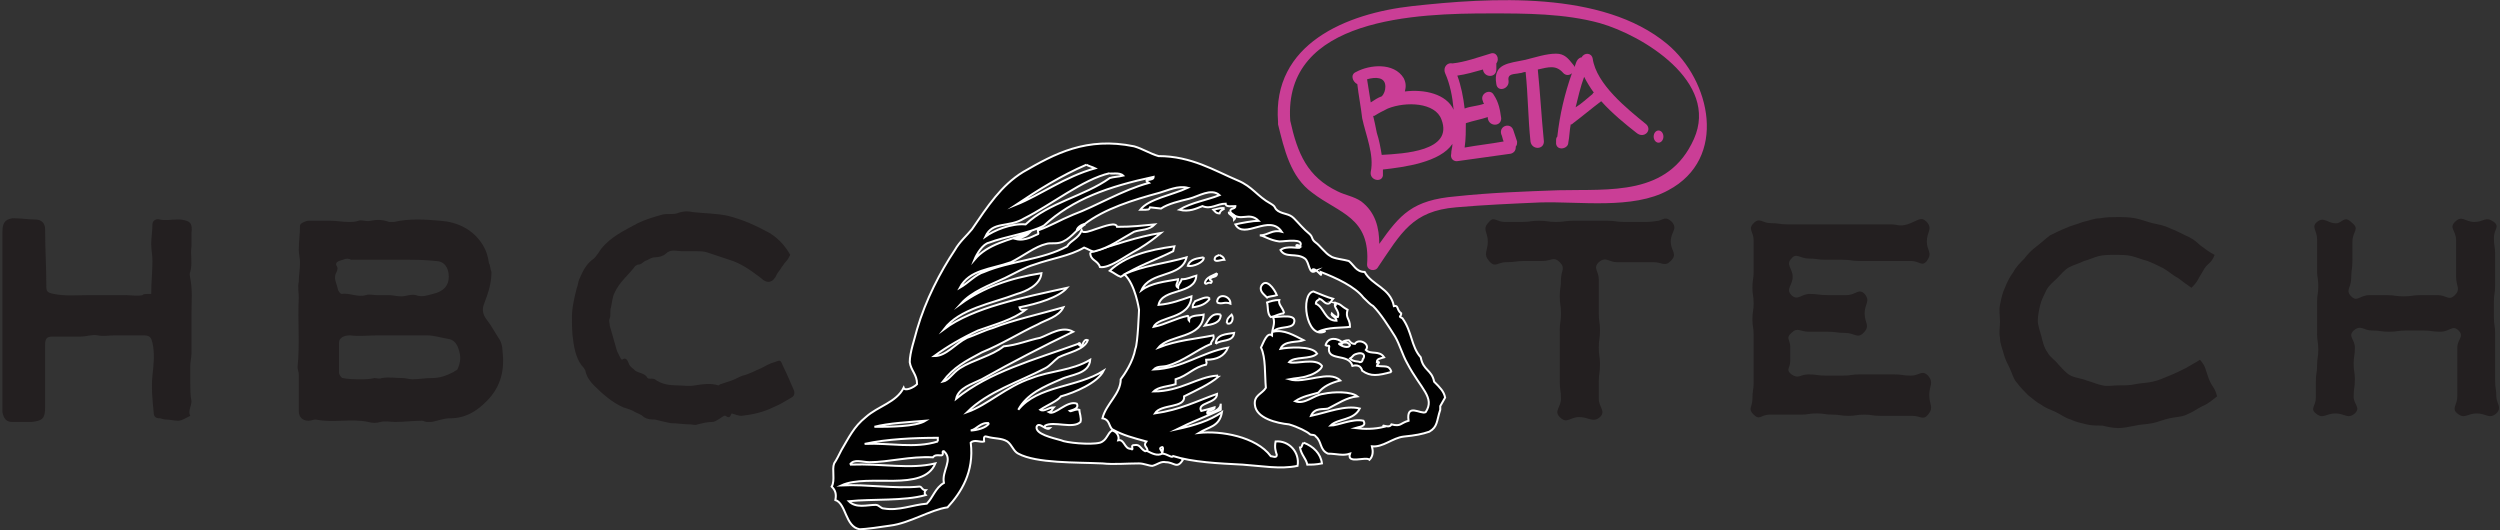 <?xml version="1.0" encoding="utf-8"?>
<!-- Generator: Adobe Illustrator 21.0.0, SVG Export Plug-In . SVG Version: 6.00 Build 0)  -->
<!DOCTYPE svg PUBLIC "-//W3C//DTD SVG 1.1//EN" "http://www.w3.org/Graphics/SVG/1.1/DTD/svg11.dtd">
<svg version="1.1" id="Layer_1" xmlns="http://www.w3.org/2000/svg" xmlns:xlink="http://www.w3.org/1999/xlink" x="0px" y="0px"
	 viewBox="0 0 205 43.5" style="enable-background:new 0 0 205 43.5;" xml:space="preserve">
<rect x="0" y="0" width="205" height="43.5" fill="#333333" stroke="none"/>
<style type="text/css">
	.st0{fill:#231F20;}
	.st1{fill:#010101;stroke:#FFFFFF;stroke-width:0.165;stroke-miterlimit:10;}
	.st2{fill:#CA3E96;}
</style>
<g id="nDZFYP_6_">
	<g>
		<path class="st0" d="M40.3,22.3c0,1-0.3,1.8-0.6,2.6c-0.2,0.5-0.1,0.9,0.2,1.3c0.4,0.5,0.7,1.1,1.1,1.7c0.1,0.2,0.2,0.5,0.2,0.8
			c0.2,1.6-0.1,3-1.3,4.2c-0.8,0.8-1.7,1.4-3,1.4c-0.5,0-1,0.2-1.5,0.3c-0.1,0-0.3,0-0.4,0c-0.1,0-0.3-0.1-0.4-0.1
			c-0.7,0-1.5,0.1-2.2,0.1c-0.4,0-0.8-0.1-1.2,0c-0.3,0.1-0.7,0.1-1,0c-1.4-0.3-2.9,0.1-4.3-0.2c-0.2,0-0.4,0.1-0.6,0.1
			c-0.5,0-0.8-0.3-0.8-0.8c0-1,0-2,0-3c0-0.2-0.1-0.4-0.1-0.6c0.2-1.9,0-3.8,0.1-5.7c0-0.4-0.1-0.9,0-1.3c0-0.5,0.1-1,0.1-1.6
			c0-0.3-0.1-0.7-0.1-1c0-0.7,0.1-1.3,0.1-2c0-0.2,0.5-0.4,0.7-0.4c0.6,0,1.2,0,1.8,0c0.5,0,1,0.1,1.5,0.1c0.3,0,0.5,0,0.8-0.1
			c0.3-0.1,0.6,0.1,1,0c0.5-0.1,1-0.1,1.5,0.1c0.1,0,0.3,0,0.4,0c1.3-0.3,2.6-0.2,3.8-0.1c1.4,0.1,2.7,0.7,3.5,2
			c0.3,0.5,0.4,0.9,0.5,1.5C40.2,21.7,40.2,22.1,40.3,22.3z M31,27.5c-0.8,0-1.5,0.1-2.3,0c-0.5,0-0.9,0.2-0.9,0.6
			c0,0.8,0,1.7,0,2.5c0,0.1,0.2,0.4,0.3,0.4c0.5,0.1,1,0.1,1.5,0.1c0.4,0,0.7,0,1.1-0.1c0.2,0,0.4,0.1,0.6,0c0.6-0.1,1.1,0,1.7,0
			c0.3,0,0.5,0.1,0.8,0.1c0.5,0,1.1-0.1,1.6-0.1c0.7,0,1.2-0.2,1.8-0.5c0.1-0.1,0.2-0.1,0.3-0.2c0.2-0.4,0.3-0.9,0.2-1.3
			c-0.1-0.5-0.3-1.1-0.9-1.2c-0.6-0.1-1.2-0.3-1.8-0.3C33.6,27.5,32.3,27.5,31,27.5z M36.8,22.7c0-0.8-0.4-1.3-1.1-1.3
			c-0.9-0.1-1.7-0.1-2.6-0.1c-1.3,0-2.5,0-3.8,0c-0.2,0-0.4,0-0.5,0c-0.4-0.2-0.6,0-1,0.1c-0.2,0.1-0.3,0.2-0.2,0.4
			c0.1,0.1,0.1,0.3,0,0.5c-0.3,0.5,0,0.9,0.1,1.4c0,0.1,0.2,0.4,0.3,0.4c0.7-0.1,1.3,0.3,2,0.1c0.3-0.1,0.6,0,0.9,0
			c0.2,0,0.4,0,0.5,0c0.2,0,0.3,0,0.5,0c0.3,0,0.6,0.1,1,0.1c0.4,0,0.8-0.2,1.2-0.1c0.5,0.2,1,0,1.4-0.1
			C36.4,23.9,36.8,23.4,36.8,22.7z M26.1,22.3C26.1,22.3,26.1,22.3,26.1,22.3C26.1,22.3,26.1,22.3,26.1,22.3
			C26.1,22.3,26.2,22.3,26.1,22.3C26.2,22.3,26.1,22.3,26.1,22.3z"/>
		<path class="st0" d="M12.4,24.1c0-1,0.1-1.8,0.1-2.7c0-0.5-0.1-0.9-0.1-1.4c0-0.5,0.1-1.1,0.1-1.6c0-0.3,0.3-0.5,0.6-0.4
			c0.5,0.1,0.9,0,1.4,0c0.1,0,0.2,0,0.3,0c0.8,0.1,1,0.3,0.9,1.1c0,0.3,0,0.6,0,0.9c0,0.1,0,0.1,0,0.2c-0.1,0.7,0.1,1.4-0.1,2.1
			c-0.1,0.2,0,0.4,0,0.5c0.2,1,0.1,2,0.1,3c0,0.5,0,0.9,0,1.4c0,0.6,0,1.2,0,1.8c0,0.3-0.1,0.7-0.1,1c0,0.4,0,0.9,0,1.3
			c0,0.5,0,1.1,0.1,1.6c0,0.4-0.3,0.8-0.1,1.2c-0.4,0.2-0.7,0.4-1,0.4c-0.3,0-0.7-0.1-1-0.1c-0.2,0-0.4-0.1-0.5-0.1
			c-0.3,0-0.5-0.1-0.5-0.5c-0.1-1-0.2-2-0.1-3c0.1-0.9,0.2-1.8,0-2.7c-0.1-0.4-0.2-0.6-0.7-0.6c-0.8,0-1.6,0-2.4,0
			c-0.5,0-0.9,0.1-1.4,0c-0.4-0.1-0.9,0.1-1.4,0.1c-0.6,0-1.3,0-1.9,0c-0.1,0-0.2,0-0.4,0c-0.5,0-0.6,0.2-0.6,0.7c0,1.7,0,3.4,0,5.1
			c0,0.9-0.2,1.1-1.1,1.2c-0.5,0-1.1,0-1.6,0c-0.5,0-0.7-0.3-0.8-0.8c0-0.2,0-0.3,0-0.5c0-4.8,0-9.5,0-14.3c0-0.7,0.2-1,0.8-1.1
			c0.1,0,0.1,0,0.2,0c0.6,0,1.1,0.1,1.7,0.1c0.5,0,0.8,0.3,0.8,0.8c0,1.6,0.1,3.1,0.1,4.7c0,0.4,0.1,0.5,0.6,0.6
			c1,0.2,1.9,0.1,2.9,0.1c0.5,0,1,0,1.5,0c0.5,0,1,0,1.5,0c0.5,0,0.9,0.1,1.4,0C11.7,24.1,12,24.1,12.4,24.1z"/>
		<path class="st0" d="M64.8,20.9c-0.1,0.2-0.2,0.4-0.4,0.6c-0.1,0.1-0.2,0.3-0.3,0.4c-0.1,0.2-0.3,0.4-0.4,0.6
			c-0.3,0.7-0.8,0.8-1.3,0.3c-0.8-0.6-1.6-1.2-2.6-1.5c-0.6-0.2-1.2-0.4-1.8-0.6c-0.3-0.1-0.6-0.1-1-0.1c-0.4,0-0.8,0-1.1,0
			c-0.4,0-0.9-0.2-1.3,0.2c-0.2,0.2-0.6,0.3-0.9,0.3c-0.3,0-0.5,0.2-0.8,0.3c-0.2,0.1-0.3,0.3-0.6,0.3c-0.1,0-0.1,0.1-0.2,0.1
			c-0.5,0.7-1.3,1.3-1.7,2.2c-0.2,0.4-0.2,0.8-0.3,1.2c-0.1,0.3,0,0.7-0.1,0.9c-0.1,0.2,0,0.4,0,0.6c0.2,0.7,0.4,1.4,0.6,2.1
			c0.1,0.2,0.2,0.4,0.3,0.6c0,0,0.1,0.1,0.1,0.1c0.4-0.3,0.5,0.2,0.6,0.4c0.1,0.2,0.3,0.3,0.5,0.5c0.3,0.2,0.8,0.2,1,0.6
			c0.1,0.1,0.4,0,0.6,0.1c0.5,0.4,1.2,0.5,1.8,0.5c0.5,0,1,0.1,1.5,0c0.6-0.1,1.3-0.2,1.9,0c0.1,0,0.1-0.1,0.2-0.1
			c0.3-0.1,0.6-0.2,0.9-0.3c0.3-0.1,0.6-0.3,0.9-0.4c0.5-0.1,1-0.4,1.5-0.6c0.4-0.2,0.7-0.4,1.1-0.5c0.5-0.2,0.5-0.2,0.7,0.3
			c0.3,0.6,0.6,1.3,0.9,2c0.1,0.3,0,0.5-0.2,0.6c-0.5,0.3-1,0.6-1.5,0.8c-0.8,0.4-1.7,0.6-2.6,0.7c-0.2,0-0.5-0.1-0.8-0.2
			c-0.1,0.1-0.1,0.5-0.5,0.2c-0.1-0.1-0.4,0.2-0.6,0.3c-0.2,0.1-0.3,0.2-0.5,0.2c-0.4,0-0.8,0.1-1.2,0.2c-0.2,0.1-0.4,0-0.6,0
			c-0.5,0-1.1-0.1-1.6-0.1c-0.5-0.1-0.9-0.2-1.3-0.3c-0.3,0-0.6,0-0.9-0.2c-0.2-0.2-0.5-0.3-0.7-0.4c-0.3-0.2-0.7-0.3-1-0.4
			c-0.9-0.4-1.7-1.1-2.4-1.8c-0.3-0.3-0.6-0.7-0.7-1.2c0-0.1-0.1-0.1-0.1-0.2c-0.6-0.6-0.8-1.5-0.9-2.3c-0.1-0.6-0.1-1.3-0.1-1.9
			c0-0.8,0.2-1.6,0.4-2.4c0.1-0.2,0.1-0.5,0.2-0.7c0.3-0.7,0.6-1.3,1.2-1.7c0.2-0.2,0.4-0.5,0.6-0.8c0.8-1,1.9-1.5,3-2.1
			c0.6-0.3,1.3-0.5,2-0.7c0.4-0.1,0.8,0,1.2-0.1c0.5-0.2,0.9-0.2,1.4-0.1c0.9,0.1,1.9,0.1,2.8,0.3c1.2,0.3,2.3,0.8,3.4,1.4
			C63.9,19.6,64.4,20.2,64.8,20.9z M59.8,30.8C59.8,30.8,59.8,30.8,59.8,30.8C59.8,30.8,59.8,30.8,59.8,30.8
			C59.8,30.9,59.8,30.9,59.8,30.8C59.8,30.9,59.8,30.9,59.8,30.8z"/>
	</g>
</g>
<g>
	<path id="XMLID_208_" class="st1" d="M100.4,17.1c-0.1,0.1-0.3,0.1-0.4,0.4c-0.3,0-0.4-0.2-0.5-0.3C99.9,17.1,100.3,17,100.4,17.1"
		/>
	<path id="XMLID_207_" class="st1" d="M89.4,20.7c1.9-0.6,3.9-1.3,5.8-1.6c-0.6,0.5-1,0.8-1.8,1.3c-1.3,0.7-2.4,1.6-3.2,1.5
		C90,21.3,89.4,21.4,89.4,20.7"/>
	<path id="XMLID_206_" class="st1" d="M96.2,20.6c-1.4,0.7-2.9,1.2-4.3,2.1c-0.3-0.1-0.5-0.3-0.9-0.5c1.3-1.2,3.1-1.7,5.3-2
		L96.2,20.6L96.2,20.6z"/>
	<path id="XMLID_205_" class="st1" d="M100,20.9c0.1,0.1,0.3,0.1,0.4,0.4c-0.3,0-0.7,0.2-0.8,0C99.6,21,99.8,21,100,20.9"/>
	<path id="XMLID_204_" class="st1" d="M98.7,21.1c0.1,0.4-0.9,0.8-1.3,0.7C97.6,21.2,98.2,21.2,98.7,21.1"/>
	<path id="XMLID_164_" class="st1" d="M103.4,23.5c0.4-0.8,1.1,0.2,1.3,0.7c-0.3,0.1-0.7,0.1-0.8,0.2
		C103.6,24.1,103.3,23.9,103.4,23.5"/>
	<path id="XMLID_163_" class="st1" d="M105.3,25.7c-0.4,0-0.6,0.2-1.1,0.3c-0.3-0.3-0.2-0.8-0.3-1.2c0.3-0.1,0.6-0.2,1-0.2
		C104.8,25,105.2,25.2,105.3,25.7"/>
	<path id="XMLID_162_" class="st1" d="M99.8,24.8c0-0.8,1.1-0.6,1.1,0.1C100.4,24.7,100.2,25,99.8,24.8"/>
	<path id="XMLID_161_" class="st1" d="M99.2,24.5c-0.3,0.4-0.7,0.6-1.4,0.7c0-0.3,0.1-0.3,0.2-0.5C98.3,24.6,99,24.2,99.2,24.5"/>
	<path id="XMLID_160_" class="st1" d="M100.6,26.5c0-0.4,0.2-0.5,0.4-0.7C101.2,26.1,101,26.7,100.6,26.5"/>
	<path id="XMLID_159_" class="st1" d="M100.1,25.8c0,0.7-0.7,0.8-1.3,0.9C99.1,26.3,99.3,25.6,100.1,25.8"/>
	<path class="st1" d="M114.1,30.5c-0.2-0.6-0.5-0.4-1.2-0.5c0-0.1,0.4-0.4,0-0.3c0-0.3,0.3-0.3,0.6-0.4c-0.4-0.6-1.1-0.2-1.5-0.6
		c0.4-0.5-0.6-1-0.9-0.5c-0.3,0-0.4-0.2-0.5-0.3c-0.3,0-0.5,0.1-0.6,0.2c0.3,0,0.5-0.1,0.7,0.2c-0.1,0.3-0.7,0.1-0.9-0.1
		c0-0.1,0.3,0.1,0.3-0.1c-0.4-0.4-1.2-0.5-1.4,0.2c0.1,0.1,0.3,0,0.3,0.1c-0.3,1.3,1.6,0.5,1.9,1.6c0.4-0.1,0.7,0,0.8,0.4
		C112.4,30.9,113,30.8,114.1,30.5 M111.3,29c0.3-0.1,0.7,0,0.5,0.4c-0.1,0,0,0.3-0.3,0.3c-0.1-0.1-0.5,0-0.8-0.3
		C111,29.2,110.9,29.1,111.3,29"/>
	<path id="XMLID_158_" class="st1" d="M99.7,28.2c0-0.8,0.9-0.8,1.5-0.9C101.1,28.1,100.1,27.8,99.7,28.2"/>
	<path id="XMLID_157_" class="st1" d="M106.9,36.3c0.8,0.3,1.4,0.9,1.5,1.7c-0.5,0.1-0.8,0.1-1.2,0.1c-0.1-0.5-0.5-0.8-0.6-1.4
		C106.8,36.7,106.7,36.5,106.9,36.3"/>
	<path class="st1" d="M118.5,32.6c-0.1-0.5-0.4-0.8-0.9-1.3c-0.2-1-0.9-0.9-1.1-2c-0.8-0.9-0.7-2.1-1.5-3.2
		c-0.4-0.2-0.1-0.1-0.1-0.4c-0.4-0.3-0.2-0.7-0.6-0.6c-0.3-1.5-1.8-1.7-2.4-2.8c-0.7,0-0.9-0.6-1.3-0.9c-0.3-0.1-1.3-0.2-1.5-0.4
		c-0.4-0.2-0.9-0.9-1.2-1.1c-0.4-0.3-0.2-0.4-0.5-0.7c-0.5-0.4-0.9-0.9-1.3-1.3c-0.4-0.4-0.8-0.3-1.3-0.6c-0.4-0.3-0.1-0.3-0.6-0.6
		c-1.1-0.6-1.5-1.4-2.7-1.9c-1.9-0.8-3.8-2-6.5-2c-0.7-0.2-1.3-0.6-2-0.8c-3.9-0.8-6.5,0.6-9.1,2.1c-1.8,1.1-2.9,2.8-4.2,4.7
		c-0.4,0.5-1,1-1.4,1.7c-1.2,1.8-2.4,4.1-3.1,6.5c-0.2,0.8-0.6,1.9-0.6,2.7c0.1,0.7,0.6,1,0.6,1.8c-0.3,0.3-1,0.6-1.1,0.3
		c-0.6,1.2-2.1,1.5-3.1,2.4c-1,0.8-1.4,1.7-2,2.7c-0.2,0.4-0.4,0.8-0.6,1.1c-0.2,0.5,0.1,1.4-0.2,1.9c0.3,0.3,0.4,0.6,0.3,1.1
		c0.9,0.3,0.8,2.2,2,2.4c0.4,0,1.9-0.2,2.5-0.3c1.6-0.2,3.3-1.3,4.7-1.5c1.1-1.2,2.2-2.9,1.9-5.3c0.3-0.3,0.8,0,1.1-0.1
		c0-0.1-0.1-0.5,0.2-0.4c0.7,0.2,1.2,0.1,1.7,0.4c0.4,0.3,0.5,0.8,0.9,1c1.5,0.8,4.7,0.7,6.9,0.8c0.9,0.1,2,0,3,0
		c0.4,0,0.8,0.2,1.1,0.2c0.4-0.1,0.7-0.4,1.1-0.3c0.7,0,0.9,0.6,1.4-0.2c-0.6-0.7-1.7-1-3.1-0.7c-0.4-0.2-0.4-0.6-0.9-0.5
		c-0.4,0,0.1,0.5-0.3,0.3c-0.5,0-0.5-0.8-1-0.7c0.1-0.3-0.1-0.7-0.5-0.8c-0.4,0.2-0.4,0.8-1,1c-0.8,0.2-2.8,0-3.2-0.2
		c-0.7-0.2-2.1-0.5-2-1.1c0.2-0.5,0.8,0.4,1.1,0.1c-0.3,0-0.5,0.1-0.4-0.2c0.7-0.4,2.3,0.3,2.9-0.3c0.1-0.3-0.1-0.8-0.1-1
		c-0.3-0.1-0.7,0.2-0.8,0.1c0.3-0.1,0.8-0.2,0.6-0.6c-0.8-0.3-1.8,1-2.3,0.7c0.3-0.1,0.3-0.3,0.4-0.4c-0.4,0-0.8,0.4-1.1,0.2
		c0.6-0.4,1.4-0.7,1.7-1.1c1.1-0.3,3-1.1,3.5-2.1c-2.2,1.4-5.4,1.2-7,3.2c0.7-1.3,2.1-1.9,3.5-2.5c0.8-0.4,2.3-0.4,2.4-1.6
		c-1.5,0.9-3.3,0.9-4.8,1.5c-2.1,0.7-3.6,2.2-5.3,2.8c1.7-1.7,4.3-2.5,6.4-3.6c0.4-0.2,0.7-0.6,1.1-0.9c0.8-0.4,2.1-0.6,2.4-1.4
		c-0.4-0.2-0.4,0.7-0.7,0.4c0.1,0,0.1-0.3-0.1-0.1c-3.6,1.3-7.3,2.3-10,4.5c0.2-0.9,1.3-1.2,2.1-1.6c2.5-1.4,5-2.7,7.5-3.9
		c-0.9-0.5-1.9,0.2-2.7,0.5c-1,0.2-1.9,0.6-3,0.7c-1,0.8-2.5,1.1-3.6,1.8c-0.6,0.4-0.9,1-1.4,1.1c0.9-1.2,1.9-1.7,3.2-2.4
		c1.7-0.7,3.1-1.6,4.6-2.3c0.7-0.4,1.7-0.6,2.1-1.4c-2.1,0.6-4,1-5.8,1.7c-0.7,0.2-1.5,0.6-2.1,0.8c-1,0.5-1.7,1.5-2.7,1.5
		c1.1-0.8,2.3-1.5,3.6-2.1c1.4-0.5,2.9-0.9,3.9-1.7c-0.3,0-0.4,0.1-0.5-0.2c1.5-0.3,3.2-0.8,3.9-1.6c-3.6,0.8-7.7,1.6-10.1,3.4
		c1.3-1.7,3.9-2.1,6-2.9c0.7-0.2,1.9-0.7,2-1.7c-2.6,0.4-4.8,1.2-6.6,2.5c0.9-1,2.3-1.5,3.6-2.1c0.8-0.4,1.7-0.9,2.4-1.1
		c1.4-0.5,2.9-0.7,4.1-1.4c0.3,0.1,0.7,0.4,0.9,0.3c1.2-0.3,2.1-1,3.2-1.6c0.6-0.2,1.2-0.1,1.7-0.6c-1.1,0.1-1.8,0.2-3.1,0.2
		c-0.1-0.4-0.9-0.1-1.8,0.2c-0.3,0.1-1,0.4-1.1,0.1c-0.3,0.7-0.9,0.8-1.2,1.3c-2,1.1-4.7,1.2-6.8,2.1c-0.7,0.2-1.3,0.9-2,1.3
		c0.8-1.5,2.5-1.5,4.2-2.1c1-0.5,2-1.3,2.9-1.5c0.3-0.1,0.7,0,1.1-0.1c0.8-0.2,1.3-1,2-1.5c1.7-1.3,4-2,6.2-2.6
		c0.7-0.2,1.5-0.6,2.3-0.4c-1.3,0.6-3.2,0.9-3.9,1.8c0.8,0,0.7,0,0.8-0.2l0.9,0.1c0.6-0.4,1.5-0.6,2.3-0.8c0.8-0.2,1.8-0.9,2.5-0.3
		c-1,0.4-2.3,0.6-3.3,1.2c0.8,0.2,1.4-0.1,1.9-0.3c0.7,0.3,1.2-0.2,1.9-0.2c0,0.3,0.5,0.2,0.8,0.2c0,0.3-0.5,0.1-0.4,0.5
		c0.8,0.9,1.5-0.1,2.3,0.7c-0.4,0-1.5,0.2-1.9,0.3c0.7,1.3,2.8-0.9,3.8,0.6c-0.8-0.2-1.1,0.3-1.8,0.3c0.3,0,0.8,0.4,1.6,0.5
		c0.5,0,2.1-0.3,1.7,0.4c-0.4-0.3-0.4,0.1,0,0.1c-0.1,0.1-1.1-0.2-1.6,0.2c0.4,0.7,1.3,0.2,2,0.7c0.4,0.3,0.3,1.4,0.9,1
		c-0.3,0.1-0.4-0.2-0.1-0.1c0.5,0.3,0.6,0.7,0.5,0.2c1.3,0.5,2.8,1.2,3.5,2.1c0.3,0.3,0.6,0.6,0.8,0.7c0.6,0.6,1.3,1.7,1.8,2.5
		c0.4,0.7,0.6,1.5,1,2.2c1.1,2.1,2.3,2.8,1.5,4c-0.4,0.2-1.6-0.8-1.4,0.7c-0.7,0.2-0.6,0.5-1.4,0.3c-0.2,0.4-0.9-0.1-0.6,0.2
		c-0.8,0.2-1.6,0.2-2.4,0.1c0.3-0.1,1-0.1,0.7-0.6c-0.9-0.2-2.1,0.4-2.7,0.4c0.6-0.6,1.9-0.4,2.4-1.4c-1.2-0.3-2.6,0.3-4,0.6
		c0.3-0.7,1-0.5,1.4-0.6c0.8-0.4,1.5-0.9,2.4-1c-0.5-0.4-1.9-0.4-2.8-0.2c-0.8,0.1-1.5,0.9-2.3,0.6c0.6-0.4,1.2-0.5,1.9-0.7
		c0.4-0.5,1-0.8,1.8-1c-0.9-0.9-2.9,0.3-4.2-0.1c0.5-0.1,1.1-0.1,1.6-0.3c0.4-0.1,1.1-0.5,1.1-0.8c-0.5-0.7-2.2-0.1-2.7-0.3
		c0.4-0.5,1.8-0.2,2.3-0.7c-0.4-0.7-2.5-0.5-3-0.4c0.3-0.7,1.4-0.5,1.9-0.7c-0.8-0.4-1.6-0.9-2.5-0.7c0.4-0.5,1.5-0.2,1.7-0.7
		c0.3-0.8-1.1-0.5-1.7-0.5c0.2,0.6-0.1,0.9-0.1,1.5c-0.4-0.3-0.7,0.6-0.9,1c0.4,0.8,0.3,2.2,0.4,3.3c-0.3,0.5-1,0.6-0.9,1.4
		c0.1,1.1,1.8,1.5,2.8,1.6c0.7,0.2,1.5,0.6,1.7,0.8c0.1,0.1,0.4,0,0.5,0.2c0.5,0.4,0.3,1.1,1,1.4c0.7,0,1.2,0.2,1.8,0
		c-0.3,0.9,1.3,0.2,1.6,0.5c0.3-0.3,0.3-0.7,0.2-1.1c0.9,0.1,1.7-0.7,2.6-0.8c1-0.1,1.5-0.2,2.1-0.4c0.7-0.4,0.6-0.9,0.9-1.8l0-0.3
		L118.5,32.6z M81.1,34.7c-0.2,0.4-1.1,0.6-1.5,0.6C80.1,35.2,80.4,34.6,81.1,34.7 M69.7,38.1c0.3-0.5,1-0.2,1.6-0.2
		c1.6,0,3.3-0.5,5.2-0.4c0.3-0.4,0.9,0.1,0.8-0.4c0-0.1,0-0.1,0.1-0.1c0.8,0.7-0.2,1.6,0,2.6c-0.7,0.4-0.9,1.2-1.4,1.7
		c-1.2,0.1-2.3,0.6-3.5,0.4c-0.3,0-0.4-0.3-0.7-0.3c-0.7,0-1.6,0.3-2.2-0.3c2-0.2,4.5,0,6.3-0.5c-0.1-0.1-0.1-0.3,0-0.4
		c-0.3,0-0.3-0.3-0.5-0.3c-2,0.2-4.3-0.2-6.4-0.1c2.2-1,6.7,0.6,7.7-1.8C74.6,38.5,72.5,38,69.7,38.1 M76.9,36.2
		c-1.9,0.6-3.9,0.1-6,0.2c1.8-0.4,4.1-0.5,6-0.5L76.9,36.2 M71.7,35c1.1-0.3,3-0.4,4.2-0.5C75.1,35,72.9,35,71.7,35 M89.1,13.5
		c0.1,0.1,0.5,0.2,0.7,0.3c-2.5,0.7-4.5,2.2-6.5,3C85.1,15.6,87,14.4,89.1,13.5 M91,14.2c0.1,0.1,0.8-0.1,1.1,0.2
		c-0.4,0.1-0.8,0.1-1.1,0.2c-2.1,1.5-5,2-6.9,3.8c-1.2-0.1-2.6,0.5-3.3,1c0.6-1.3,1.9-0.7,3.2-1.5C86.2,16.8,88.8,14.7,91,14.2
		 M85.6,18.5c2.4-2.2,5.3-3.2,9-4c0,0.4-1,0.1-0.4,0.5c-2.2,0.6-4.3,1.9-6.2,2.6c-1.2,0.5-1.8,0.9-2.9,1.3c0,0.1,0.1,0.3,0,0.3
		c-0.3,0.1-1,0.6-1.8,0.4c0.4-0.1,0.8-0.2,1.1-0.5c-1.7,0.6-3.4,0.9-4.5,2.2c0.2-0.5,0.7-1.3,1.2-1.4C82.4,19.4,84.5,19.1,85.6,18.5
		"/>
	<path id="XMLID_156_" class="st1" d="M100.8,17.4c0.1,0.1,0.7,0.3,0.4,0.6C101.2,17.7,100.6,17.5,100.8,17.4"/>
	<path id="XMLID_155_" class="st1" d="M89,18.4c-0.3,0.1-0.4,0.4-0.7,0.5C88.3,18.6,88.9,18.3,89,18.4"/>
	<path id="XMLID_154_" class="st1" d="M95.3,37.2c0-0.1,0.2-0.7-0.1-0.5C95,36.8,95.3,36.9,95.3,37.2c-0.4,0.2-0.8,0-1.2-0.2
		c0-0.4-0.4-0.4-0.1-0.8c-1.1-0.3-1.9-0.5-2.8-1c-0.3-0.3-0.2-0.8-0.8-0.9c0.3-1.2,1.5-2,1.5-3.2c0.3-0.4,1-1.4,1.2-2.5
		c0.2-0.4,0.3-3.2,0.3-3.2s-0.3-2.1-1.2-2.9c1.4-0.7,3.4-0.9,5.1-1.4c-0.4,1.7-3,1.1-3.7,2.7c0.8-0.6,1.9-0.7,3-0.9
		c0,0.3-0.3,0.5,0,0.7c0-0.3,0.2-0.4,0.3-0.7c0.5,0,0.8-0.2,1.2-0.3C98,24.2,95.3,23.6,95,25c1.1-0.1,1.8-0.4,2.7-0.7
		c-0.1,1.9-2.7,1.6-3.1,2.5c1-0.2,1.8-0.7,2.8-0.9c0.1,0,0,0.3,0.1,0.4c0-0.5,0.8-0.4,1.2-0.5c-0.1,2-2.8,1.6-3.7,2.7
		c1.5-0.6,3-0.7,4.5-1c0.1,0.4-0.2,0.4-0.2,0.7c-1.2,0.5-2.2,1.4-3.6,1.8c-0.4,0.1-0.8,0-1.1,0.3c2.4-0.1,3.9-1.4,6.1-1.8
		c-0.3,0.7-0.9,1-1.8,1c0,0.3,0.1,0.1,0,0.4c-1,0.2-1.5,0.9-2.5,1.2l0,0.4c-0.6,0.2-1.4,0.2-1.8,0.6c2.2,0,3.6-1.2,5.2-1.3
		c0,0.1,0,0.1,0.1,0.1c-0.7,0.6-1.8,1.1-2.8,1.6c0.1,1-1.9,0.6-2.4,1.4c2.1-0.3,3.4-1,5.1-1.6c0,0.8-1.7,0.7-1.3,1.4
		c0.4-0.1,0.8-0.2,1.1-0.3c0,0.3-0.7,0.2-0.6,0.5c0.5-0.1,1.1-0.3,1.1-0.8l0,0.5c-1.3,0.6-2.4,1-3.6,1.6c1.4-0.3,2.7-0.7,3.7-1.4
		c-0.2,1.2-1.1,1.2-1.9,1.7c1.8-0.2,4.7,0.3,5.9,1.9c0.1,0,0.5,0.2,0.5-0.1c-0.1-0.3-0.2-0.6-0.1-1.1c1.1-0.1,2,0.9,1.8,2
		c-1.4,0.3-3,0-4.5-0.1c-2-0.1-4.1-0.2-5.7-0.7C96.1,37.6,95.7,37.2,95.3,37.2"/>
	<path id="XMLID_153_" class="st1" d="M99.8,22.4c0,0.4-0.4,0.2-0.6,0.5c0,0.1,0.3,0.1,0.1,0.3c-0.3-0.1-0.4,0.2-0.5,0
		C98.9,22.7,99.5,22.6,99.8,22.4"/>
	<path id="XMLID_152_" class="st1" d="M108.6,27.2c-1.5,0.6-2-3.1-0.9-3.3c0.5,0.2,1.2,0.5,1.6,0.6c-0.1,0.1-0.2,0.4-0.4,0.4
		c-0.3,0-0.4-0.3-0.7-0.4c0,0.1-0.3,0.1-0.3,0.4c0.7,0.3,0.7,1.4,1.7,1.4c0-0.3-0.5-0.4-0.4-0.6c0.1,0.1,0.3,0.3,0.5,0.3
		c0.2-0.5-0.4-0.8-0.2-1.1c0.1,0.3,0-0.1-0.1-0.1c0.7,0.2,0.4,0.2,1.1,0.6c-0.2,0.7,0.2,0.7,0.2,1.4c-0.7,0.1-1.8,0-2.6,0.4
		C108,27.2,108.9,27.1,108.6,27.2"/>
</g>
<g>
	<g>
		<path class="st0" d="M137.1,18.2c0.5,0.6-0.1,0.8-0.1,1.6s0.6,1,0,1.6c-0.5,0.5-0.7,0.1-1.4,0.1c-0.7,0-0.7,0-1.5,0
			c-0.7,0-0.7,0-1.5,0c-0.7,0-0.9-0.5-1.5,0c-0.5,0.5,0,0.7,0,1.4c0,0.7,0,0.7,0,1.4c0,0.7,0,0.7,0,1.4c0,0.7,0.1,0.7,0.1,1.4
			c0,0.7-0.1,0.7-0.1,1.4c0,0.7,0.1,0.7,0.1,1.4c0,0.7-0.1,0.7-0.1,1.4c0,0.7,0,0.7,0,1.4c0,0.7,0.6,1,0.1,1.5c-0.6,0.5-0.9,0-1.7,0
			s-1,0.6-1.6,0c-0.5-0.5,0.1-0.8,0.1-1.5c0-0.7-0.1-0.7-0.1-1.4c0-0.7,0-0.7,0-1.4c0-0.7,0-0.7,0-1.4c0-0.7,0-0.7,0-1.4
			c0-0.7,0.1-0.7,0.1-1.4c0-0.7-0.1-0.7-0.1-1.4c0-0.7,0.1-0.7,0.1-1.4s0.4-0.9-0.1-1.4c-0.5-0.5-0.7-0.1-1.4-0.1
			c-0.7,0-0.7,0-1.5,0c-0.7,0-0.7,0.1-1.5,0.1c-0.7,0-0.9,0.5-1.4-0.1c-0.5-0.6-0.1-0.8-0.1-1.6s-0.5-1,0.1-1.6c0.4-0.5,0.6,0,1.3,0
			c0.7,0,0.7,0,1.4,0c0.7,0,0.7-0.1,1.4-0.1c0.7,0,0.7,0.1,1.4,0.1c0.7,0,0.7-0.1,1.4-0.1c0.7,0,0.7,0,1.4,0c0.7,0,0.7,0,1.4,0
			c0.7,0,0.7,0.1,1.4,0.1c0.7,0,0.7,0,1.4,0c0.7,0,0.7,0,1.4-0.1C136.4,18,136.6,17.7,137.1,18.2z"/>
	</g>
	<g>
		<path class="st0" d="M158,18.2c0.5,0.6,0,0.8,0,1.6s0.5,0.9,0,1.6c-0.4,0.5-0.6,0-1.3,0c-0.7,0-0.7,0-1.4,0c-0.7,0-0.7,0-1.4,0
			c-0.7,0-0.7,0-1.4,0c-0.7,0-0.7-0.1-1.4-0.1c-0.7,0-0.7,0-1.4,0c-0.7,0-0.7-0.1-1.4-0.1c-0.7,0-1-0.5-1.4,0
			c-0.5,0.5,0.1,0.8,0.1,1.5s-0.6,1-0.1,1.5c0.5,0.5,0.8-0.1,1.5-0.1c0.7,0,0.7,0.1,1.5,0.1c0.7,0,0.7,0,1.5,0s1-0.6,1.5-0.1
			c0.5,0.6,0,0.8,0,1.6s0.5,1-0.1,1.6c-0.5,0.5-0.7,0-1.5,0c-0.7,0-0.7-0.1-1.5-0.1c-0.7,0-0.7,0-1.5,0c-0.7,0-0.9-0.4-1.4,0.1
			c-0.5,0.4-0.1,0.6-0.1,1.1c0,0.6,0,0.6,0,1.2s-0.4,0.7,0.1,1.1c0.6,0.4,0.7,0,1.4,0c0.7,0,0.7,0.1,1.4,0.1c0.7,0,0.7,0,1.4,0
			c0.7,0,0.7-0.1,1.4-0.1c0.7,0,0.7,0,1.4,0c0.7,0,0.7,0,1.4,0c0.7,0,0.7,0.1,1.4,0.1s0.9-0.5,1.4,0c0.5,0.6,0.1,0.8,0.1,1.6
			c0,0.8,0.4,1-0.1,1.6c-0.4,0.5-0.6,0.1-1.3,0.1c-0.7,0-0.7,0-1.3,0c-0.7,0-0.7,0-1.3,0c-0.7,0-0.7-0.1-1.3-0.1
			c-0.7,0-0.7,0.1-1.3,0.1c-0.7,0-0.7-0.1-1.3-0.1c-0.7,0-0.7-0.1-1.3-0.1c-0.7,0-0.7,0.1-1.3,0.1c-0.7,0-0.7,0-1.3,0
			c-0.7,0-0.7,0-1.3,0c-0.7,0-0.8,0.5-1.3,0c-0.5-0.5-0.1-0.6-0.1-1.3c0-0.7,0.1-0.7,0.1-1.3c0-0.7,0-0.7,0-1.3c0-0.7,0-0.7,0-1.3
			c0-0.7,0-0.7,0-1.3c0-0.7-0.1-0.7-0.1-1.3c0-0.7,0.1-0.7,0.1-1.3c0-0.7-0.1-0.7-0.1-1.3c0-0.7,0.1-0.7,0.1-1.3c0-0.7,0-0.7,0-1.3
			c0-0.7,0-0.7,0-1.3c0-0.7-0.5-0.9,0-1.4c0.5-0.5,0.7,0,1.4,0c0.7,0,0.7,0.1,1.4,0.1c0.7,0,0.7,0,1.4,0c0.7,0,0.7,0,1.4,0
			c0.7,0,0.7,0,1.4,0c0.7,0,0.7,0,1.4,0c0.7,0,0.7,0,1.4,0c0.7,0,0.7,0,1.4,0c0.7,0,0.7,0.2,1.4,0C157.3,18.1,157.5,17.7,158,18.2z"
			/>
	</g>
	<g>
		<path class="st0" d="M179.7,23.6c-0.3-0.2-0.7-0.5-1.1-0.8c-0.4-0.2-0.7-0.5-1.2-0.8c-0.4-0.2-0.8-0.4-1.3-0.6
			c-0.4-0.1-0.9-0.3-1.3-0.4c-0.4-0.1-0.9-0.1-1.4-0.1c-0.5,0-0.9,0-1.3,0.1c-0.4,0.1-0.8,0.3-1.2,0.4c-0.4,0.2-0.8,0.3-1.2,0.5
			c-0.4,0.2-0.7,0.6-1,0.9c-0.3,0.3-0.7,0.6-0.9,1c-0.2,0.4-0.4,0.8-0.5,1.2c-0.1,0.4-0.2,0.9-0.2,1.3c0,0.4,0.2,0.9,0.3,1.3
			c0.1,0.4,0.2,0.9,0.5,1.3c0.2,0.4,0.6,0.6,0.9,1c0.3,0.3,0.6,0.7,1,0.9c0.4,0.2,0.8,0.2,1.3,0.4c0.4,0.1,0.8,0.3,1.3,0.4
			c0.4,0.1,0.9,0,1.3,0c0.5,0,1,0,1.4-0.1c0.5-0.1,1-0.1,1.4-0.2c0.5-0.1,0.9-0.3,1.4-0.5c0.5-0.2,0.9-0.4,1.3-0.6
			c0.5-0.3,0.9-0.5,1.2-0.7c0.5,0.6,0.4,0.7,0.7,1.5s0.5,0.7,0.7,1.5c-0.4,0.3-0.7,0.6-1.2,0.8c-0.4,0.2-0.8,0.5-1.3,0.7
			c-0.4,0.2-1,0.2-1.4,0.3c-0.5,0.1-0.9,0.3-1.4,0.4c-0.5,0.1-1,0.1-1.4,0.2c-0.5,0.1-1,0.2-1.4,0.2c-0.4,0-0.9-0.1-1.3-0.2
			c-0.4,0-0.9,0-1.3-0.1c-0.4-0.1-0.9-0.2-1.3-0.4c-0.4-0.1-0.8-0.4-1.2-0.6c-0.4-0.2-0.8-0.3-1.2-0.6c-0.4-0.2-0.7-0.5-1.1-0.8
			c-0.3-0.3-0.6-0.6-0.9-1c-0.3-0.3-0.4-0.8-0.6-1.2c-0.2-0.4-0.4-0.8-0.5-1.2c-0.1-0.4-0.3-0.8-0.3-1.3c-0.1-0.4,0-0.9,0-1.3
			c0-0.5-0.1-1,0-1.4c0.1-0.5,0.2-1,0.4-1.4c0.2-0.5,0.4-0.9,0.7-1.3c0.2-0.4,0.6-0.8,0.9-1.1c0.3-0.4,0.6-0.7,1-1
			c0.4-0.3,0.7-0.6,1.1-0.9c0.4-0.2,0.8-0.4,1.3-0.6c0.4-0.2,0.9-0.3,1.4-0.5c0.5-0.1,0.9-0.3,1.4-0.3c0.5-0.1,1-0.1,1.4-0.1
			c0.5,0,1,0,1.5,0.1c0.5,0.1,1,0.3,1.4,0.4c0.5,0.1,1,0.2,1.4,0.4c0.5,0.2,0.9,0.4,1.3,0.6c0.5,0.2,0.9,0.5,1.2,0.8
			c0.4,0.3,0.8,0.6,1.2,0.8c-0.3,0.8-0.6,0.6-1,1.4C180.2,22.9,180.3,23,179.7,23.6z"/>
	</g>
	<g>
		<path class="st0" d="M192.9,18.3c0.6,0.5,0,0.7,0,1.5c0,0.8,0,0.8,0,1.5c0,0.8-0.1,0.8-0.1,1.5c0,0.8-0.5,1,0,1.5
			c0.5,0.5,0.7-0.1,1.5-0.1c0.7,0,0.7,0,1.4,0c0.7,0,0.7,0.1,1.4,0.1c0.7,0,0.7-0.1,1.4-0.1c0.7,0,0.7,0,1.4,0c0.7,0,0.9,0.5,1.4,0
			c0.5-0.5,0.1-0.7,0.1-1.5c0-0.8,0-0.8,0-1.5c0-0.8,0-0.8,0-1.5c0-0.8-0.6-1-0.1-1.5c0.6-0.6,0.8,0,1.6,0s0.9-0.5,1.6,0
			c0.5,0.4,0,0.6,0,1.3c0,0.7,0.1,0.7,0.1,1.3c0,0.7,0,0.7,0,1.3c0,0.7,0,0.7,0,1.3c0,0.7-0.1,0.7-0.1,1.3c0,0.7,0,0.7,0,1.3
			c0,0.7,0.1,0.7,0.1,1.3c0,0.7,0,0.7,0,1.3c0,0.7,0,0.7,0,1.3c0,0.7,0,0.7,0,1.3c0,0.7,0.1,0.7,0.1,1.3s0.5,0.9,0,1.4
			c-0.6,0.5-0.8,0-1.6,0s-1,0.5-1.6,0c-0.5-0.4,0-0.7,0-1.4c0-0.7,0-0.7,0-1.3c0-0.7,0-0.7,0-1.3c0-0.7,0-0.7,0-1.4
			c0-0.7,0.6-0.9,0.1-1.4c-0.5-0.5-0.7,0.1-1.5,0.1c-0.7,0-0.7-0.1-1.4-0.1c-0.7,0-0.7,0-1.4,0c-0.7,0-0.7,0.1-1.4,0.1
			c-0.7,0-0.7-0.1-1.4-0.1c-0.7,0-0.9-0.5-1.5,0c-0.5,0.5,0.1,0.7,0.1,1.4c0,0.7-0.1,0.7-0.1,1.3c0,0.7,0.1,0.7,0.1,1.3
			c0,0.7-0.1,0.7-0.1,1.4s0.6,0.9,0.1,1.4c-0.6,0.5-0.8,0-1.6,0s-1,0.5-1.6,0c-0.5-0.4,0-0.6,0-1.3c0-0.7,0-0.7,0-1.3
			c0-0.7,0.1-0.7,0.1-1.3c0-0.7,0.1-0.7,0.1-1.3c0-0.7-0.1-0.7-0.1-1.3c0-0.7,0-0.7,0-1.3c0-0.7,0-0.7,0-1.3c0-0.7,0.1-0.7,0.1-1.3
			c0-0.7-0.1-0.7-0.1-1.3c0-0.7,0-0.7,0-1.3c0-0.7,0-0.7,0-1.3c0-0.7-0.5-1,0-1.4c0.6-0.5,0.9,0.2,1.7,0.1
			C192.2,18.1,192.3,17.7,192.9,18.3z"/>
	</g>
</g>
<path class="st2" d="M136.7,3.6c-5.3-4.4-14.5-3.8-20.9-3.1c-5.4,0.6-11.5,3.1-11,9.5c0,0,0,0,0,0.1c0,0,0,0,0,0.1
	c0.5,2,1,4.3,2.8,5.6c2.2,1.7,4.8,2,4.5,5.9c0,0.5,0.7,0.6,0.9,0.2c1.9-2.8,2.8-4.6,6.4-4.9c2.3-0.2,4.6-0.3,6.9-0.4
	c3.2-0.1,7.6,0.6,10.5-1C141.7,13,140.3,6.6,136.7,3.6z M127.8,15.6c-2.8,0.1-5.6,0.2-8.4,0.5c-3.6,0.3-4.6,1.5-6.3,3.9
	c0-1.3-0.3-2.6-1.5-3.5c-0.6-0.4-1.3-0.5-1.9-0.8c-2.5-1.2-3.3-3.1-3.9-5.8c-0.6-8.5,10.5-8.8,16.4-8.8c2.9,0,6.1,0,9,0.8
	c3.5,1,9.8,4.8,7.7,9.5C136.8,16.1,132,15.5,127.8,15.6z"/>
<g>
	<path class="st2" d="M124.4,11.6c-0.1-0.3-0.2-0.6-0.3-0.9c-0.2-0.7-1.2-0.4-1,0.3c0.1,0.2,0.1,0.4,0.2,0.6
		c-1.1,0.2-2.1,0.3-3.2,0.5c0.1-0.7,0.1-1.4,0.1-2c0.6-0.2,1.2-0.3,1.8-0.5c0,0,0,0.1,0,0.1c0.1,0.7,1.1,0.7,1.1,0
		c-0.1-0.7-0.2-1.3-0.6-1.9c-0.3-0.6-1.2-0.1-0.9,0.5c0,0.1,0.1,0.2,0.1,0.2c-0.5,0.2-1.1,0.2-1.6,0.4c-0.1-0.9-0.3-1.9-0.6-2.7
		c0.7-0.1,1.4-0.3,2.1-0.5c0,0,0,0,0,0c0.1,0.7,1.1,0.7,1.1,0c0-0.2,0-0.3,0-0.5c0.3-0.4,0-1-0.5-0.8c-1,0.3-2.1,0.7-3.1,0.8
		c-0.4-0.1-0.8,0.3-0.6,0.8c0.4,0.9,0.6,1.9,0.7,3c-0.6-1.3-2.4-1.7-4-1.5c0.1-0.4,0.1-0.7-0.1-1.1c-0.8-1.3-2.8-1.1-3.9-0.5
		c-0.5,0.2-0.3,0.8,0.1,1c0.1,0.9,0.3,1.9,0.4,2.8c0.3,1.4,1,3,0.7,4.4c-0.1,0.7,0.9,0.9,1,0.3c0-0.2,0-0.3,0-0.5
		c1.8-0.2,4.7-0.6,5.7-2.1c0,0.3-0.1,0.5-0.1,0.8c-0.1,0.4,0.2,0.7,0.6,0.6c1.4-0.2,2.9-0.4,4.3-0.6c0.3-0.1,0.4-0.3,0.4-0.6
		C124.4,11.9,124.4,11.8,124.4,11.6z M113.6,7.1c0,0.3-0.1,0.6-0.3,0.8c-0.3,0.1-0.6,0.3-0.9,0.5c-0.1-0.6-0.2-1.3-0.3-1.9
		C112.8,6.3,113.6,6.3,113.6,7.1z M113.3,12.7c-0.1-0.6-0.2-1.2-0.4-1.8c-0.1-0.5-0.2-1-0.3-1.4c0,0,0,0,0.1,0
		c0.3-0.2,0.7-0.4,1.1-0.6c1.5-0.6,3.9-0.5,4.4,0.9C119.2,12.4,115.1,12.6,113.3,12.7z"/>
	<path class="st2" d="M135,10.2c-1.6-1.3-4.1-3.3-4.4-5.4c-0.1-0.5-0.7-0.5-0.9-0.1c-0.1,0-0.3,0.1-0.4,0.3
		c-0.1,0.2-0.1,0.3-0.2,0.5c0-0.1-0.1-0.2-0.1-0.2c-0.4-0.5-0.7-0.9-1.4-0.9c-0.8,0-1.7,0.3-2.5,0.5c-1.4,0.3-2.7,0.3-2.4,2
		c0.1,0.7,1.1,0.4,1-0.3c-0.1-0.6,0.5-0.5,0.9-0.6c0.2,0,0.3-0.1,0.5-0.1c0.2,1.9,0.2,3.8,0.4,5.7c0.1,0.7,1.1,0.7,1.1,0
		c-0.2-2-0.3-3.9-0.5-5.9c0.9-0.2,1.5-0.4,2.1,0.3c0.2,0.2,0.5,0.2,0.7,0c-0.6,1.7-1,3.4-1.2,5.2c-0.1,0.1-0.1,0.2-0.1,0.4
		c0,0.1,0,0.2,0,0.2c0.1,0.6,1,0.4,1-0.1c0.1-0.5,0.1-1,0.2-1.5c0.1,0,0.1,0,0.2-0.1c0.8-0.6,1.5-1.2,2.3-1.8c0,0,0,0,0,0
		c0.9,1,2,1.9,2.9,2.6C134.8,11.4,135.5,10.7,135,10.2z M130.6,7.7c-0.5,0.4-0.9,0.8-1.4,1.1c0.2-0.8,0.4-1.7,0.7-2.5
		c0.2,0.4,0.5,0.9,0.8,1.3C130.7,7.6,130.6,7.6,130.6,7.7z"/>
</g>
<ellipse class="st2" cx="136" cy="11.2" rx="0.4" ry="0.5"/>
</svg>
